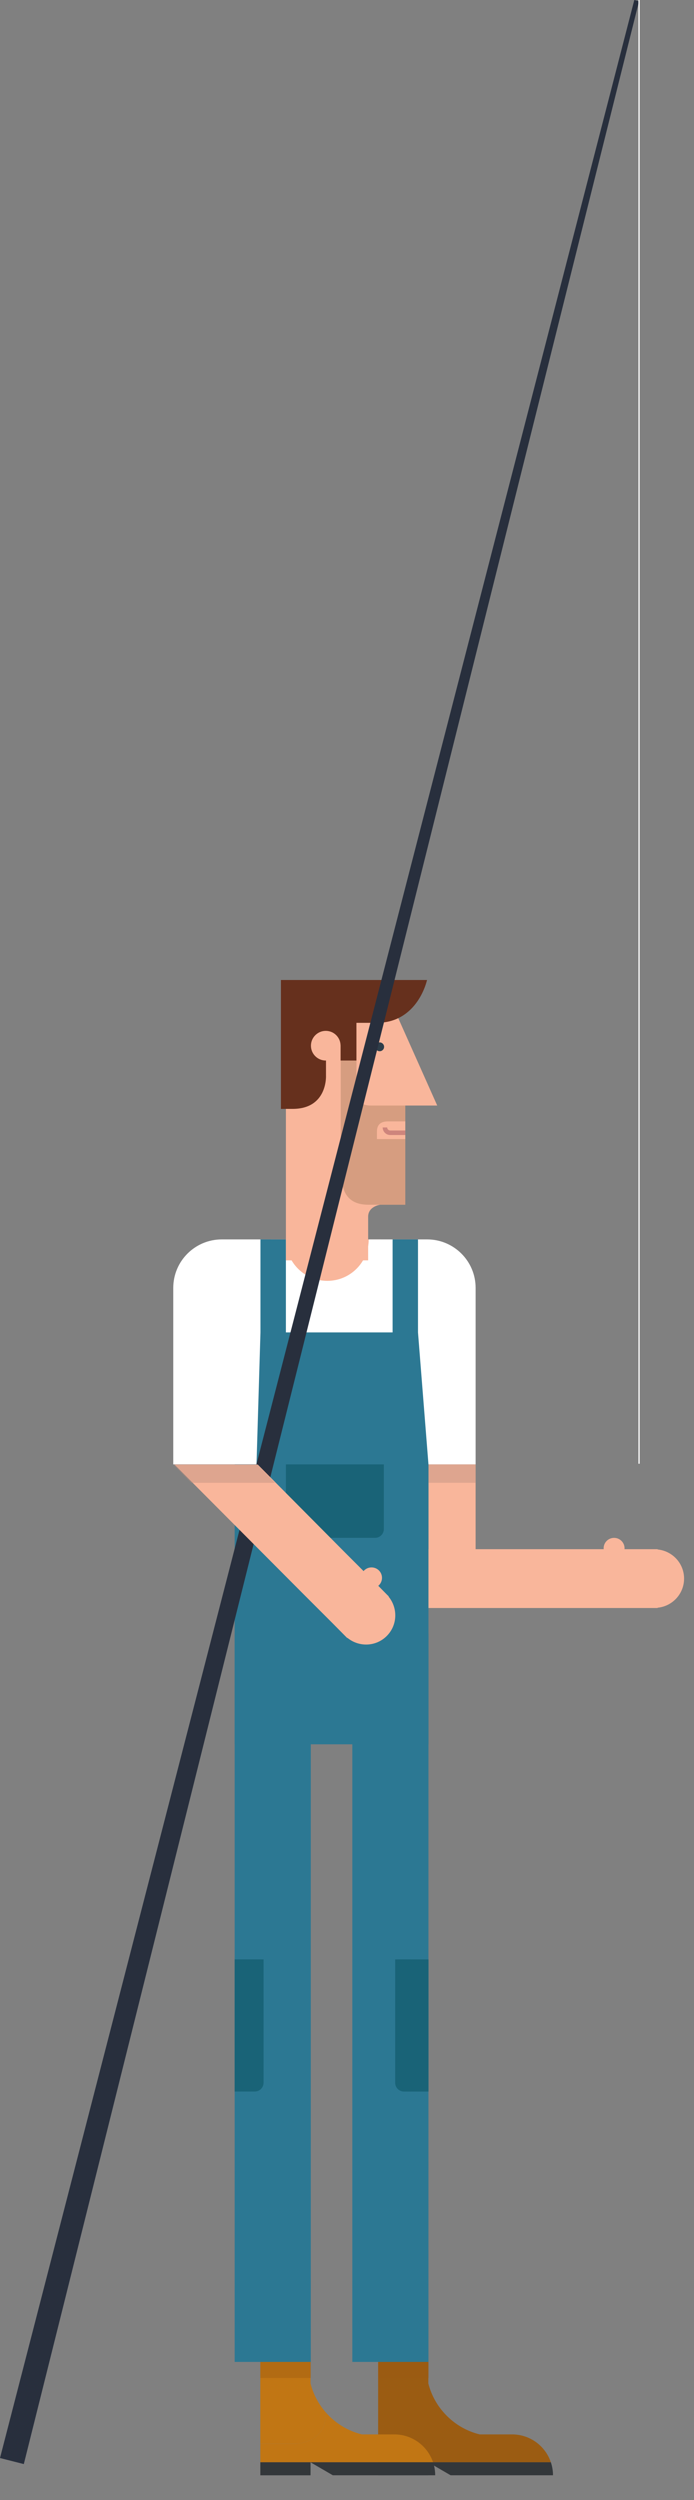 <?xml version="1.0" encoding="utf-8"?>
<!-- Generator: Adobe Illustrator 16.0.0, SVG Export Plug-In . SVG Version: 6.00 Build 0)  -->
<!DOCTYPE svg PUBLIC "-//W3C//DTD SVG 1.1//EN" "http://www.w3.org/Graphics/SVG/1.1/DTD/svg11.dtd">
<svg version="1.1" id="Layer_1" xmlns="http://www.w3.org/2000/svg" xmlns:xlink="http://www.w3.org/1999/xlink" x="0px" y="0px"
	 width="79.41px" height="285.878px" viewBox="0 0 79.41 285.878" enable-background="new 0 0 79.41 285.878" xml:space="preserve">
<rect x="0" y="0" width="79.41" height="285.878" fill="#808080" stroke="none"/>
<g>
	<path fill="#F9B69B" d="M69.07,177.048c0,0.035,0.006,0.066,0.008,0.101h-2.943H45.083v6.726h21.051h4.555h4.218
		c0.002,0,0.004,0.002,0.004,0.002c0.006,0,0.008-0.002,0.008-0.002h0.326v-0.031c1.698-0.168,3.03-1.588,3.03-3.332
		s-1.332-3.16-3.03-3.33v-0.031h-0.319c-0.004,0-0.008,0-0.014,0c-0.004,0-0.008,0-0.015,0h-3.442c0.002-0.033,0.01-0.064,0.01-0.1
		c0-0.662-0.537-1.195-1.199-1.195C69.604,175.854,69.07,176.386,69.07,177.048z"/>
	<rect x="49.026" y="167.453" fill="#F9B69B" width="5.396" height="13.586"/>
	<rect x="47.695" y="167.453" opacity="0.4" fill="#B78C7D" enable-background="new    " width="6.729" height="2.107"/>
	<g>
		<g>
			<path fill="#9B5C12" d="M58.596,278.375h-3.709c-1.639-0.401-3.08-1.307-4.149-2.541c-0.812-0.928-1.41-2.047-1.726-3.278v-7.226
				l-0.186-0.039h-5.558v9.133v3.056v0.979v0.982v2.121H63.03C62.41,279.709,60.66,278.375,58.596,278.375z"/>
			<path fill="#33373A" d="M43.269,283.053h5.743v-0.557v-0.931l2.551,1.485h11.713c0-0.521-0.086-1.021-0.245-1.489H43.27v0.935
				L43.269,283.053L43.269,283.053z"/>
			<rect x="43.269" y="270.086" opacity="0.4" fill="#9B5C12" enable-background="new    " width="5.772" height="1.832"/>
		</g>
		<g>
			<rect x="40.314" y="186.798" fill="#2C7893" width="8.711" height="83.288"/>
			<path fill="#196377" d="M45.216,224.057v9.791v2.799v1.51c0,0.562,0.451,1.013,1.009,1.013h2.802v-15.111L45.216,224.057
				L45.216,224.057z"/>
		</g>
	</g>
	<g>
		<g>
			<g>
				<path fill="#C17614" d="M45.119,278.375h-3.712c-1.64-0.401-3.079-1.307-4.15-2.541c-0.002,0.125-0.004,0.242-0.004,0.354
					c0,3.063-3.252,3.254-3.252,3.254h-4.212v2.121h19.763C48.928,279.709,47.18,278.375,45.119,278.375z"/>
				<path fill="#C17614" d="M37.253,276.188c0-0.111,0.002-0.229,0.004-0.354c-0.811-0.929-1.409-2.047-1.724-3.279v-7.225
					l-0.186-0.039h-5.56v9.133v3.055v0.98v0.981H34C34.001,279.442,37.253,279.252,37.253,276.188z"/>
				<path fill="#33373A" d="M29.789,283.053h5.744v-0.557v-0.931l2.551,1.485h11.712c0-0.521-0.088-1.021-0.244-1.489H29.789v0.935
					V283.053z"/>
			</g>
			<rect x="29.789" y="270.086" opacity="0.4" fill="#9B5C12" enable-background="new    " width="5.773" height="1.832"/>
		</g>
		<rect x="26.851" y="186.798" fill="#2C7893" width="8.711" height="83.288"/>
	</g>
	<path fill="#196377" d="M30.158,238.158v-1.511v-2.799v-9.791h-3.307v15.11h2.299C29.709,239.167,30.158,238.716,30.158,238.158z"
		/>
	<rect x="31.018" y="141.727" fill="#F9B69B" width="12.528" height="9.927"/>
	<path fill="#FFFFFF" d="M48.876,141.727h-4.784h-0.615h-1.288c0,2.618-2.119,4.739-4.737,4.739c-2.617,0-4.738-2.121-4.738-4.739
		h-1.941h-5.395c-3.066,0-5.552,2.483-5.552,5.546v4.068l0,0v16.111h2.146h4.88l0,0h22.174l0,0h5.396v-6.55v-5.771v-7.859
		C54.423,144.21,51.938,141.727,48.876,141.727z"/>
	<polygon fill="#2C7893" points="47.829,152.361 47.829,141.727 44.923,141.727 44.923,152.361 32.713,152.361 32.713,141.727 
		29.803,141.727 29.803,152.361 29.35,167.453 26.851,167.453 26.851,199.46 28.508,199.46 49.026,199.46 49.026,167.453 	"/>
	<path fill="#196377" d="M32.713,167.453v3.078v2.799v1.512c0,0.56,0.451,1.013,1.007,1.013h9.194c0.558,0,1.008-0.453,1.008-1.013
		v-1.512v-2.799v-3.078H32.713z"/>
	<g>
		<path fill="#F9B69B" d="M45.216,115.634l4.813,10.785h-3.652v11.345h-2.878c0,0-1.375,0.171-1.375,1.373c0,0.517,0,0.517,0,2.58
			v2.406h-9.41v-1.546v-27.158h12.331L45.216,115.634z"/>
		<circle fill="#2E3D49" cx="43.445" cy="119.705" r="0.505"/>
		<path opacity="0.2" fill="#4C3B15" enable-background="new    " d="M38.986,121.304v9.283c0,0-0.014,1.578,0,2.106
			c0.053,2.058-0.215,5.07,3.18,5.07c2.622,0,4.21,0,4.21,0v-11.344h-1.977c0,0-0.449,0-1.977,0c-1.117,0-1.632-0.559-1.632-1.635
			c0-1.761,0-7.132,0-7.132h-1.807v3.652H38.986z"/>
		<path fill="#F9B69B" d="M46.376,128.231c0,0-0.667,0-1.913,0c-0.439,0-1.331,0.041-1.331,1.158c0,0.688,0,0.865,0,0.865h3.244
			V128.231z"/>
		<path fill="#CE857C" d="M44.655,129.273c-0.194,0-0.352-0.156-0.352-0.349h-0.515c0,0.477,0.386,0.866,0.864,0.866l0,0h1.722
			v-0.518L44.655,129.273L44.655,129.273z"/>
		<path fill="#66301D" d="M32.145,112.064v14.738c0,0,0,0,1.334,0c4.038,0,3.822-3.823,3.822-3.823v-1.71
			c-0.008,0-0.016,0.004-0.025,0.004c-0.937,0-1.697-0.76-1.697-1.695c0-0.939,0.762-1.699,1.697-1.699
			c0.926,0,1.675,0.743,1.693,1.662h0.003v0.037v1.695h1.812v-4.311c0.574,0,1.321,0,2.318,0c4.728,0,5.759-4.898,5.759-4.898
			H32.145z"/>
	</g>
	<polygon fill="#282F3D" points="2.725,281.768 0.001,281.077 72.579,0 73.122,0.135 	"/>
	<path fill="#F9B69B" d="M41.666,179.583c-0.023,0.023-0.041,0.051-0.063,0.074l-2.081-2.08l-10.027-10.101l0,0h-9.525
		l14.796,14.856l3.224,3.221l1.505,1.521c0.001,0,0.001,0.004,0.001,0.004c0.004,0.002,0.006,0.004,0.006,0.004l0.23,0.229
		l0.022-0.021c1.32,1.082,3.267,1.02,4.499-0.213c1.234-1.232,1.294-3.179,0.212-4.5l0.022-0.021l-0.226-0.225
		c-0.004-0.004-0.006-0.008-0.009-0.013c-0.004-0.004-0.009-0.004-0.012-0.008l-0.958-0.974c0.025-0.021,0.053-0.037,0.076-0.062
		c0.469-0.467,0.469-1.228,0-1.692C42.89,179.119,42.135,179.117,41.666,179.583z"/>
	<polygon opacity="0.4" fill="#B78C7D" enable-background="new    " points="31.477,169.561 21.875,169.561 19.825,167.453 
		29.416,167.453 	"/>
	<line fill="none" stroke="#FFFFFF" stroke-width="0.141" stroke-miterlimit="10" x1="73.122" y1="0" x2="73.122" y2="167.38"/>
</g>
</svg>
